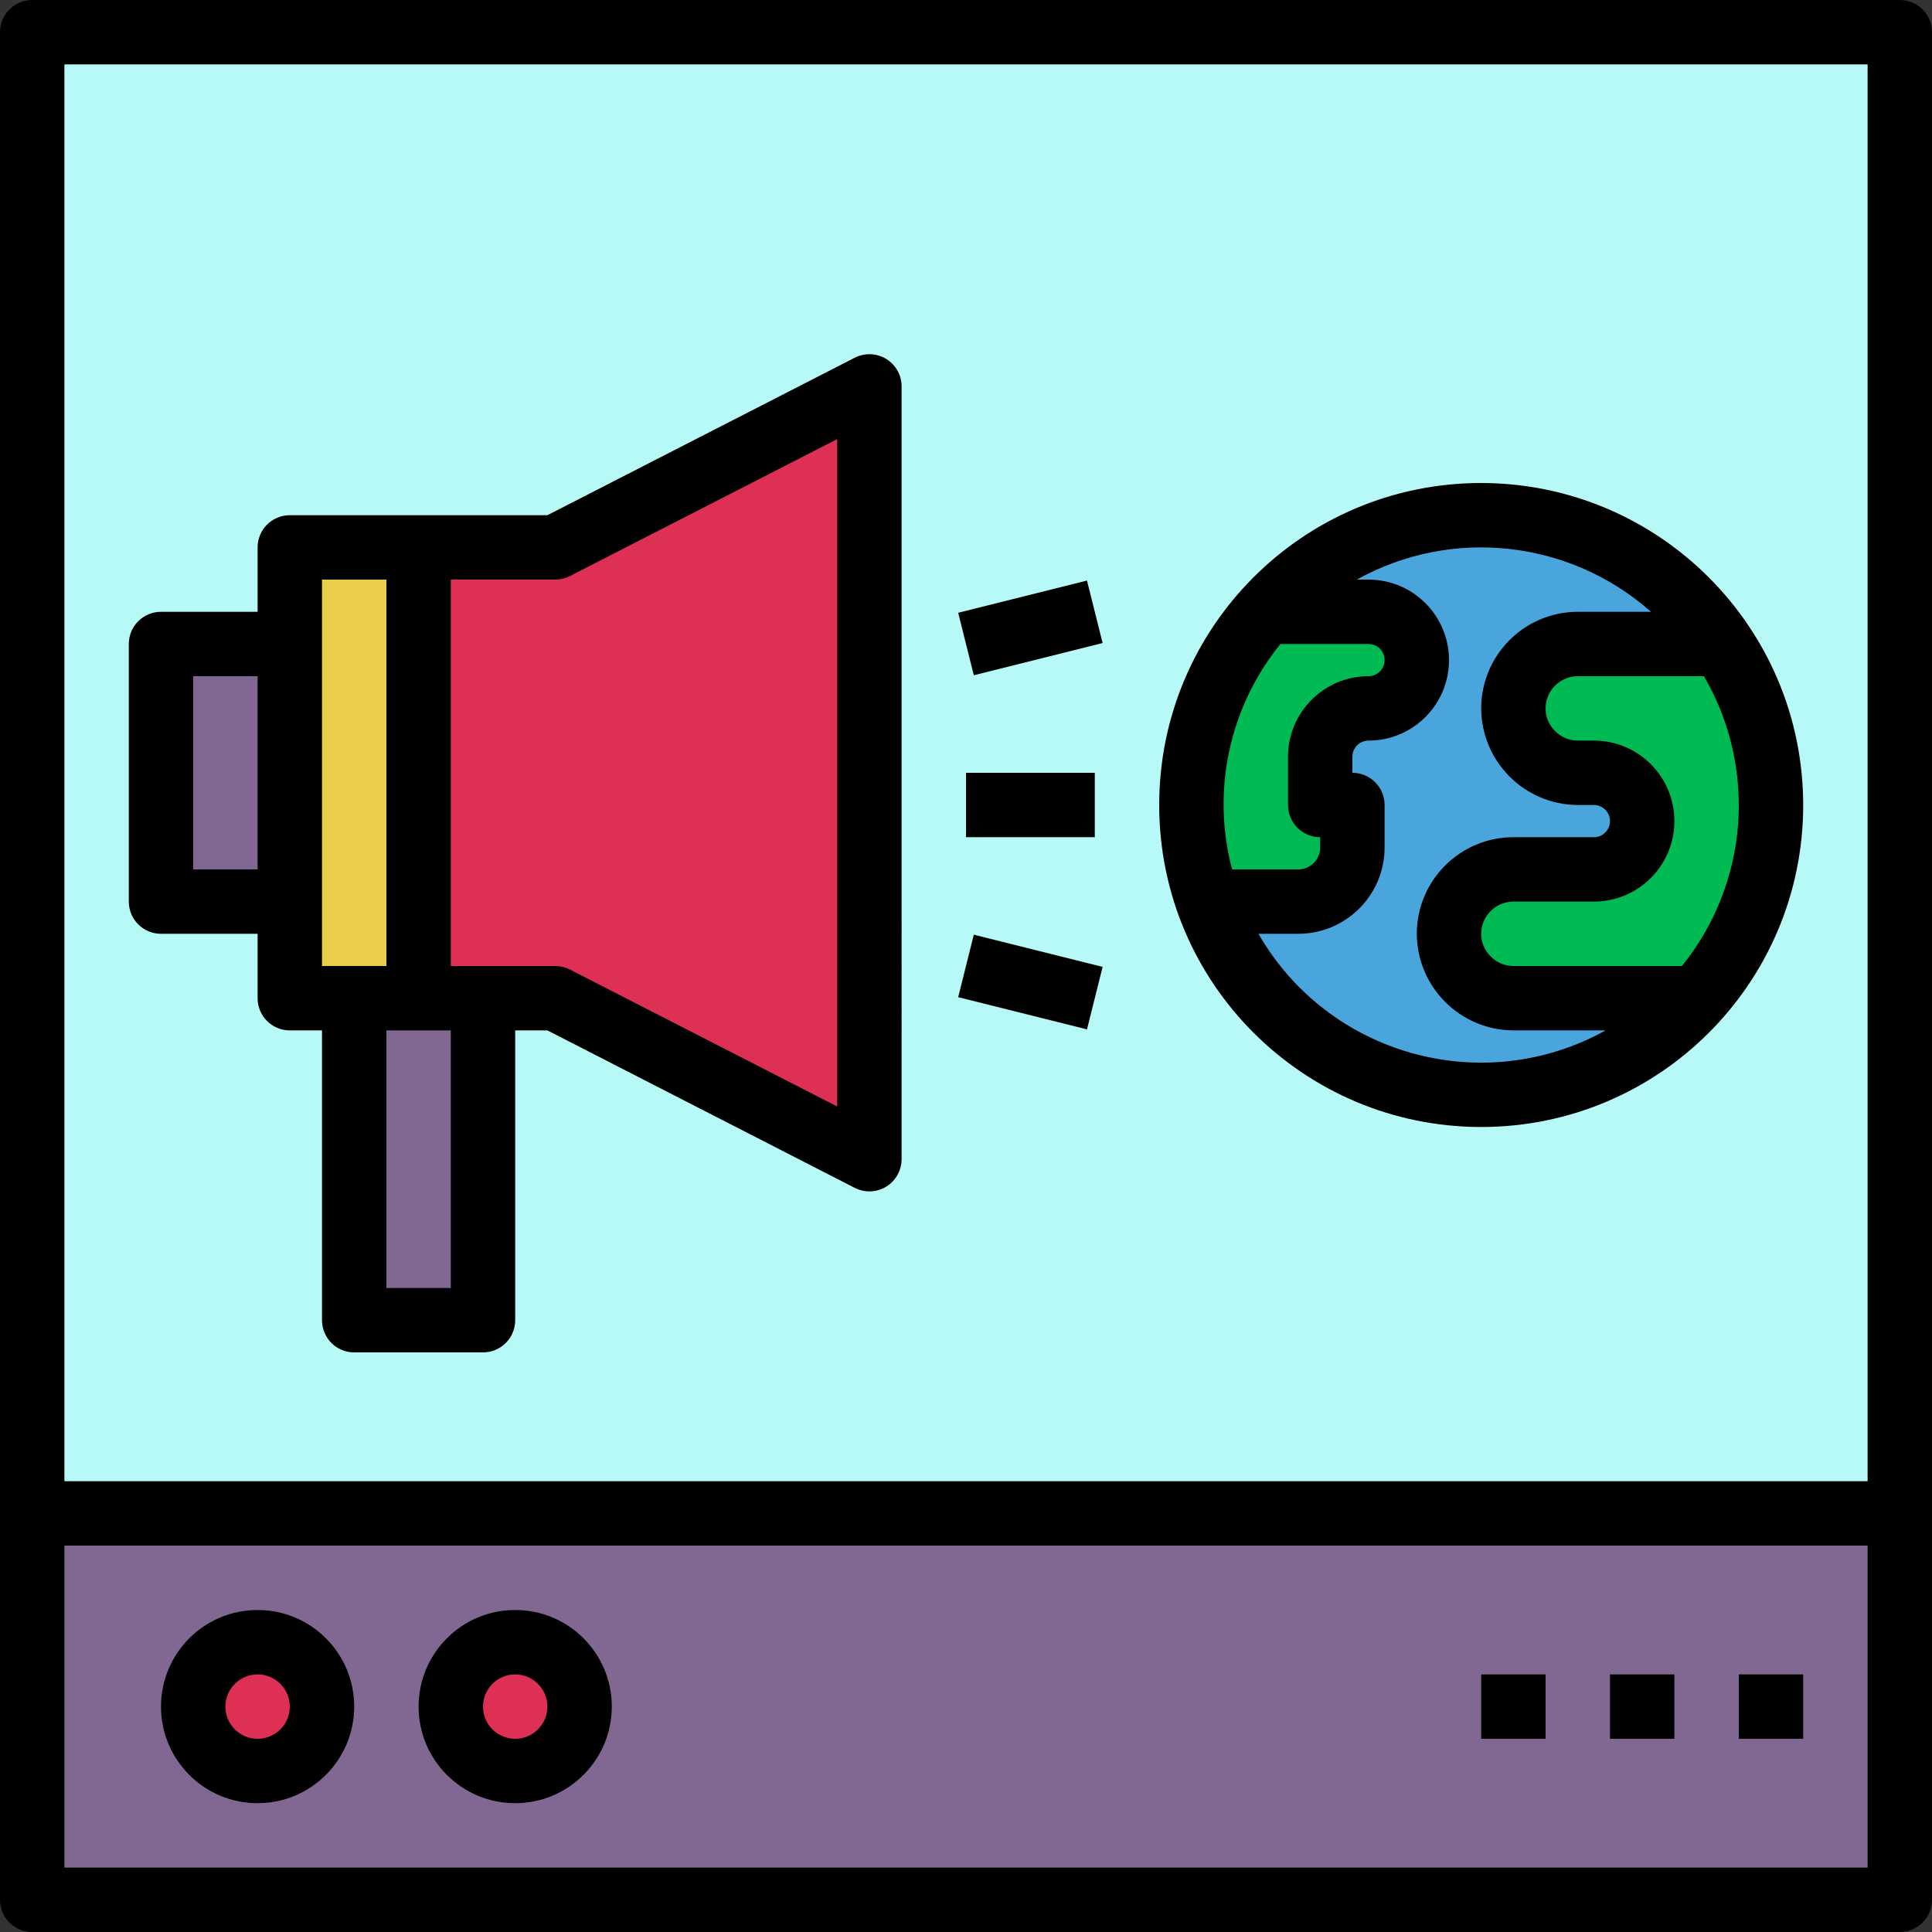 <?xml version="1.0" encoding="iso-8859-1"?>
<!-- Generator: Adobe Illustrator 19.0.0, SVG Export Plug-In . SVG Version: 6.00 Build 0)  -->
<svg version="1.1" id="Capa_1" xmlns="http://www.w3.org/2000/svg" xmlns:xlink="http://www.w3.org/1999/xlink" x="0px" y="0px"
	 viewBox="0 0 480 480" style="enable-background:new 0 0 480 480;" xml:space="preserve">
<rect x="0" y="0" width="480" height="480" fill="#333333" stroke="none"/>
<path style="fill:#B7F9F6;" d="M8,8h464v368H8V8z"/>
<path style="fill:#DE2F55;" d="M104,136h33.936L216,96v192l-78.064-40H104V136z"/>
<path style="fill:#816892;" d="M8,376h464v96H8V376z"/>
<circle style="fill:#4AA5DD;" cx="368" cy="200" r="72"/>
<path style="fill:#E9CD4B;" d="M72,136h32v112H72V136z"/>
<g>
	<path style="fill:#816892;" d="M40,160h32v64H40V160z"/>
	<path style="fill:#816892;" d="M88,248h32v80H88V248z"/>
</g>
<g>
	<circle style="fill:#DE2F55;" cx="64" cy="424" r="16"/>
	<circle style="fill:#DE2F55;" cx="128" cy="424" r="16"/>
</g>
<g>
	<path style="fill:#00BA54;" d="M392,160c-8.837,0-16,7.163-16,16s7.163,16,16,16h4c6.627,0,12,5.373,12,12s-5.373,12-12,12h-20
		c-8.837,0-16,7.163-16,16c0,8.837,7.163,16,16,16h45.558c21.997-24.432,24.593-60.683,6.301-88H392z"/>
	<path style="fill:#00BA54;" d="M340,152h-25.558c-17.659,19.538-23.138,47.207-14.257,72h22.36c7.431,0,13.455-6.024,13.455-13.455
		c0,0,0,0,0,0V200h-8v-12c0-6.627,5.373-12,12-12s12-5.373,12-12S346.627,152,340,152z"/>
</g>
<path d="M240,192h32v16h-32V192z"/>
<path d="M238.057,152.242l31.999-8.004l3.883,15.523l-31.999,8.004L238.057,152.242z"/>
<path d="M238.059,247.744l3.881-15.524l32,8l-3.881,15.524L238.059,247.744z"/>
<path d="M64,448c-13.255,0-24-10.745-24-24s10.745-24,24-24s24,10.745,24,24C87.986,437.249,77.249,447.986,64,448z M64,416
	c-4.418,0-8,3.582-8,8s3.582,8,8,8s8-3.582,8-8C71.994,419.584,68.416,416.006,64,416z"/>
<path d="M128,448c-13.255,0-24-10.745-24-24s10.745-24,24-24s24,10.745,24,24C151.986,437.249,141.249,447.986,128,448z M128,416
	c-4.418,0-8,3.582-8,8s3.582,8,8,8s8-3.582,8-8C135.994,419.584,132.416,416.006,128,416z"/>
<path d="M432,416h16v16h-16V416z"/>
<path d="M400,416h16v16h-16V416z"/>
<path d="M368,416h16v16h-16V416z"/>
<path d="M472,0H8C3.582,0,0,3.582,0,8v464c0,4.418,3.582,8,8,8h464c4.418,0,8-3.582,8-8V8C480,3.582,476.418,0,472,0z M464,16v352
	H16V16H464z M16,464v-80h448v80H16z"/>
<path d="M368,120c-44.183,0-80,35.817-80,80s35.817,80,80,80s80-35.817,80-80C447.951,155.838,412.162,120.049,368,120z M318.12,160
	H340c2.209,0,4,1.791,4,4s-1.791,4-4,4c-11.04,0.013-19.987,8.96-20,20v12c0,4.418,3.582,8,8,8v2.559
	c-0.004,3.004-2.438,5.438-5.441,5.441h-16.452C300.938,196.486,305.402,175.677,318.12,160z M312.66,232h9.899
	c11.836-0.013,21.429-9.605,21.441-21.441V200c0-4.418-3.582-8-8-8v-4c0.001-2.209,1.791-3.999,4-4c11.046,0,20-8.954,20-20
	s-8.954-20-20-20h-2.915c23.601-13.099,52.896-9.893,73.105,8H392c-13.249,0.014-23.986,10.751-24,24
	c0.062,13.229,10.771,23.938,24,24h4c2.209,0,4,1.791,4,4s-1.791,4-4,4h-20c-13.249,0.014-23.986,10.751-24,24
	c0.062,13.229,10.771,23.938,24,24h22.915C368.433,272.895,330.035,262.21,312.66,232L312.66,232z M417.881,240H376
	c-2.155,0.006-4.216-0.879-5.695-2.445c-1.492-1.461-2.324-3.467-2.305-5.555c0.006-4.416,3.584-7.994,8-8h20
	c11.046,0,20-8.954,20-20s-8.954-20-20-20h-4c-2.155,0.006-4.216-0.879-5.695-2.445c-1.492-1.461-2.324-3.467-2.305-5.555
	c0.006-4.416,3.584-7.994,8-8h31.34C436.64,190.807,434.467,219.459,417.881,240L417.881,240z"/>
<path d="M220.172,89.176c-2.378-1.45-5.339-1.562-7.82-0.297L136.004,128H72c-4.418,0-8,3.582-8,8v16H40c-4.418,0-8,3.582-8,8v64
	c0,4.418,3.582,8,8,8h24v16c0,4.418,3.582,8,8,8h8v72c0,4.418,3.582,8,8,8h32c4.418,0,8-3.582,8-8v-72h8.004l76.348,39.121
	c3.935,2.013,8.757,0.455,10.77-3.48c0.577-1.127,0.878-2.375,0.878-3.641V96C224,93.214,222.55,90.628,220.172,89.176
	L220.172,89.176z M48,216v-48h16v48H48z M80,144h16v96H80V144z M112,320H96v-64h16V320z M208,274.91l-66.418-34.031
	c-1.129-0.578-2.38-0.879-3.648-0.879H112v-96h25.934c1.268,0,2.519-0.301,3.648-0.879L208,109.09V274.91z"/>
<g>
</g>
<g>
</g>
<g>
</g>
<g>
</g>
<g>
</g>
<g>
</g>
<g>
</g>
<g>
</g>
<g>
</g>
<g>
</g>
<g>
</g>
<g>
</g>
<g>
</g>
<g>
</g>
<g>
</g>
</svg>

